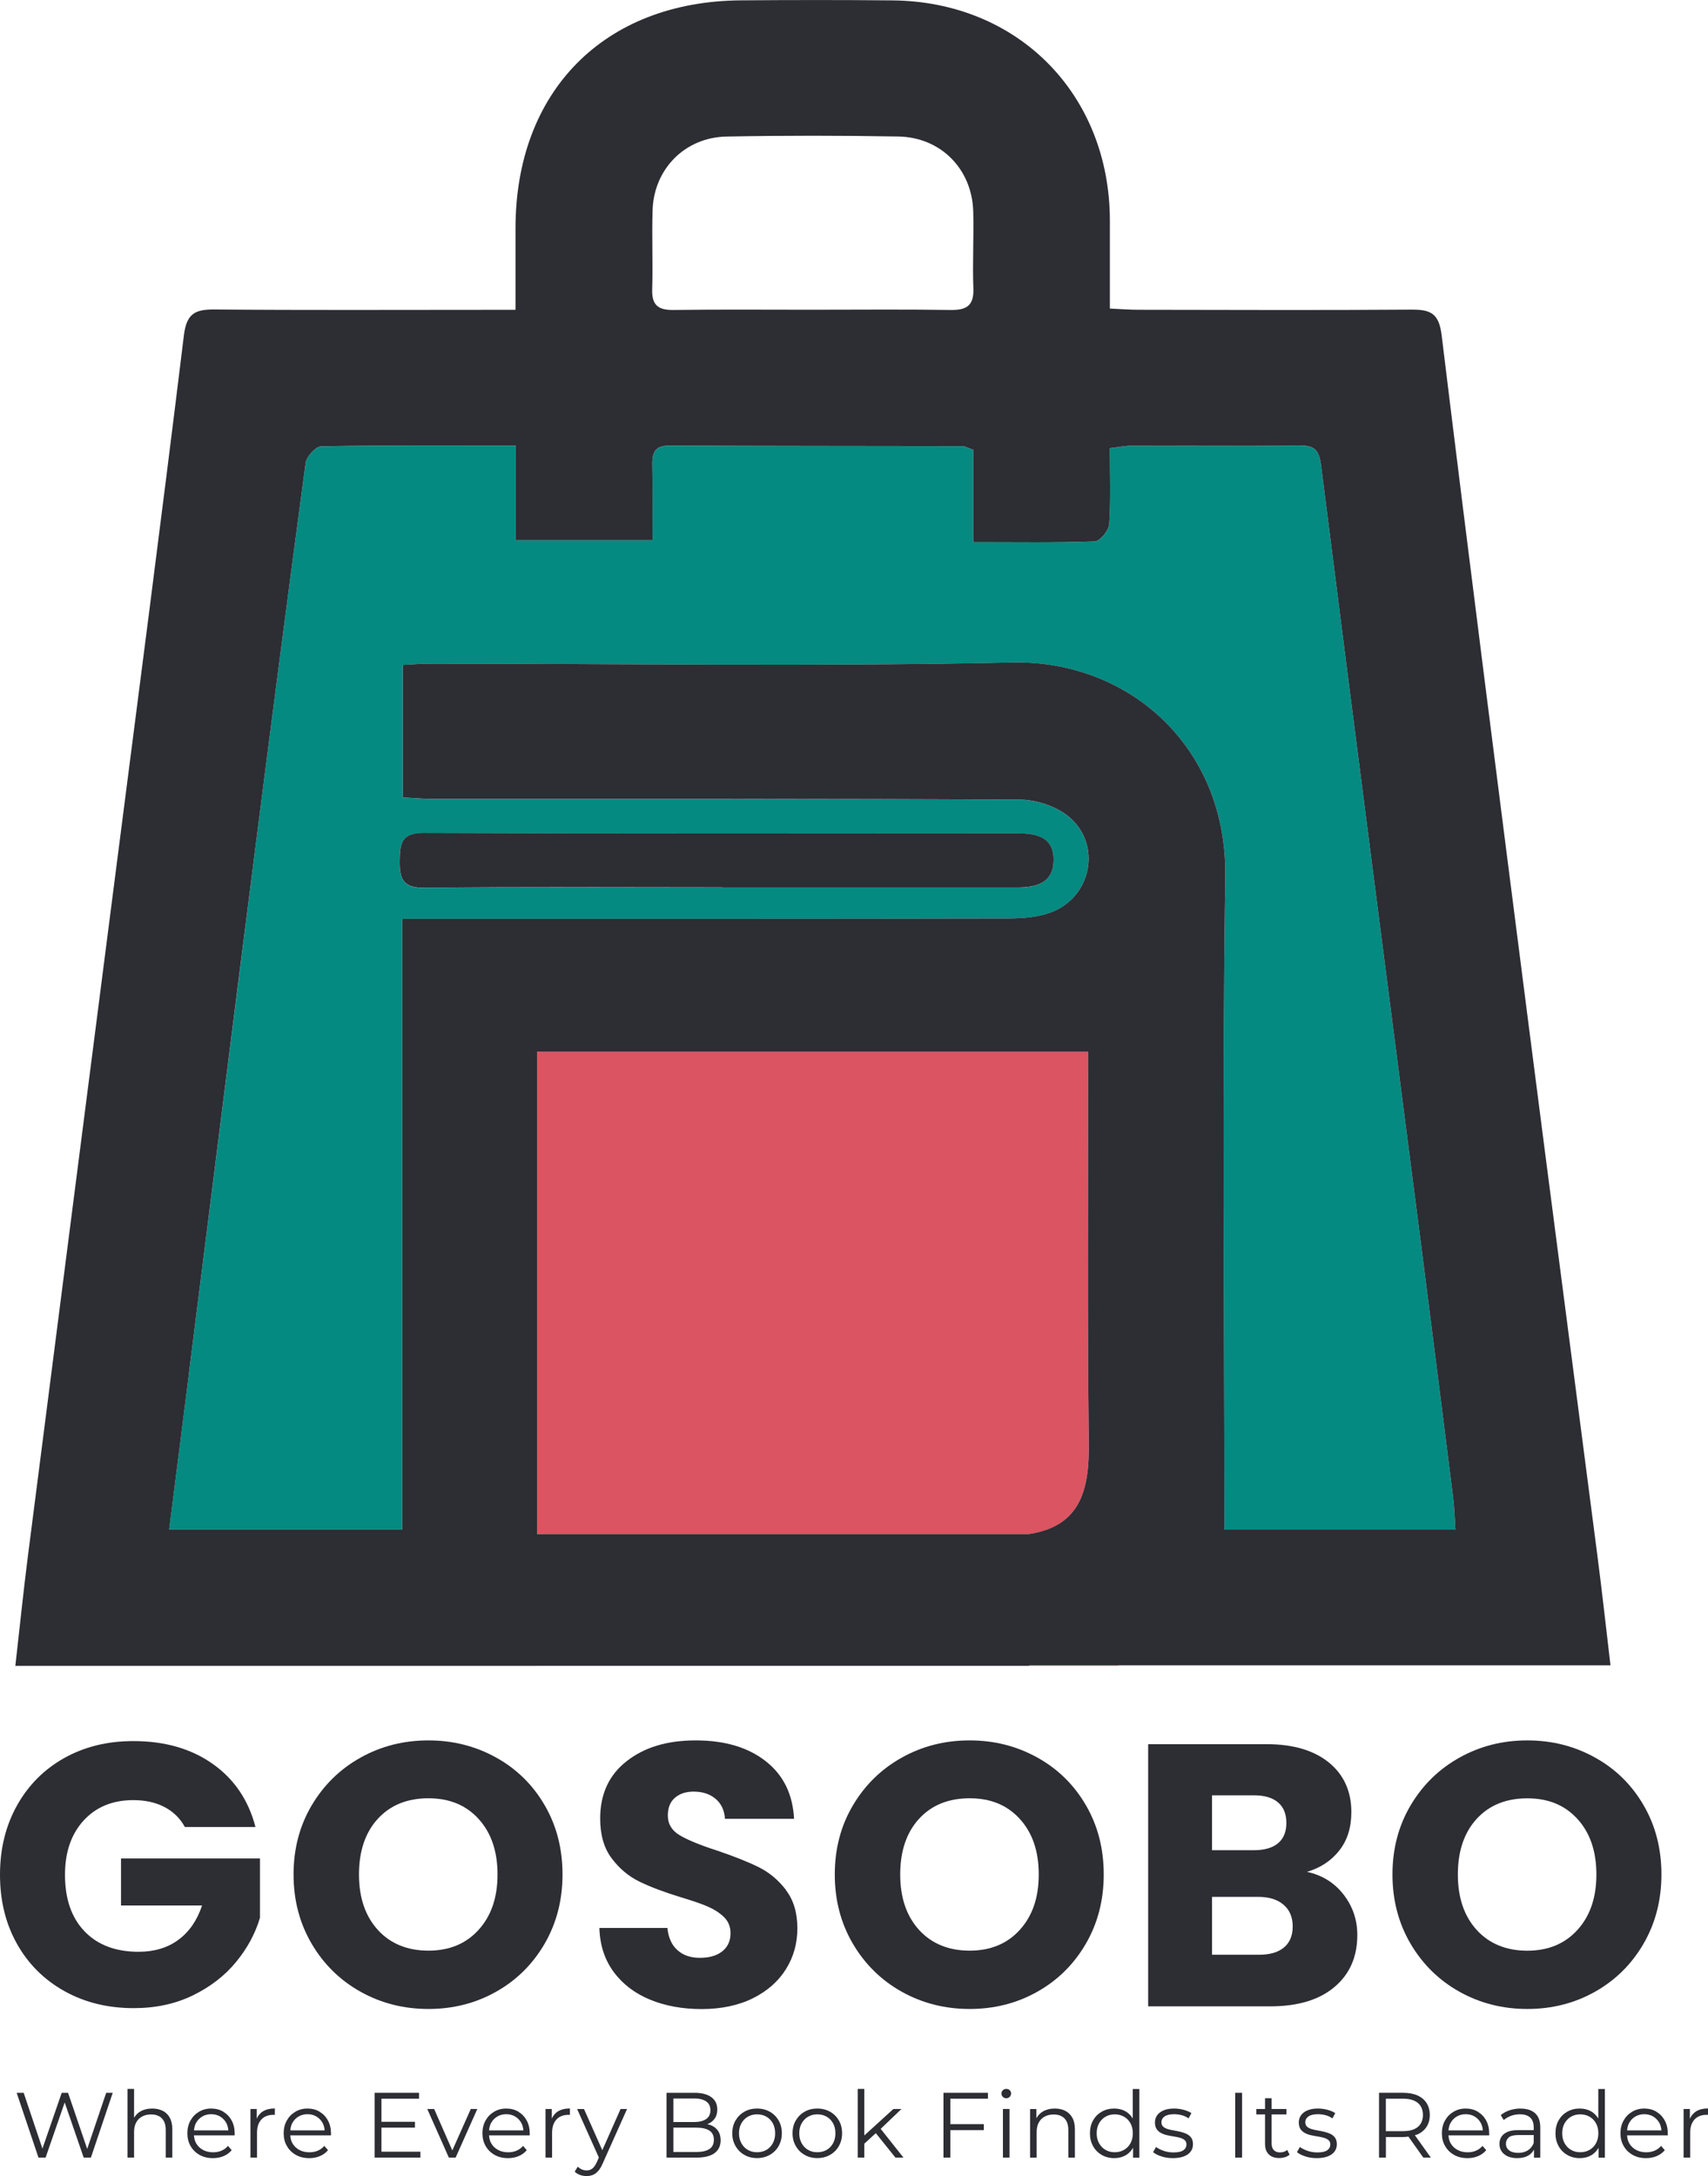 <?xml version="1.0" encoding="UTF-8"?>
<svg id="Layer_2" data-name="Layer 2" xmlns="http://www.w3.org/2000/svg" viewBox="0 0 350.61 446.69">
  <defs>
    <style>
      .cls-1 {
        fill: #048a81;
      }

      .cls-2 {
        fill: #db5461;
      }

      .cls-3 {
        fill: none;
      }

      .cls-4 {
        fill: #2d2d34;
      }
    </style>
  </defs>
  <g id="Layer_1-2" data-name="Layer 1">
    <g>
      <path class="cls-3" d="M157.31,434.49c-.56-.32-1.19-.48-1.9-.48s-1.34,.16-1.9,.48-1,.78-1.33,1.36-.49,1.27-.49,2.05,.16,1.45,.49,2.04,.77,1.05,1.32,1.37,1.18,.48,1.89,.48,1.36-.16,1.92-.48c.56-.32,1-.78,1.32-1.37s.48-1.27,.48-2.04-.16-1.47-.48-2.05-.76-1.04-1.32-1.36Z"/>
      <path class="cls-3" d="M142.93,436.75h-4.7v5h4.7c1.16,0,2.06-.2,2.68-.6,.62-.4,.93-1.03,.93-1.91s-.31-1.49-.93-1.89c-.62-.4-1.52-.6-2.68-.6Z"/>
      <path class="cls-3" d="M169.69,434.49c-.56-.32-1.19-.48-1.9-.48s-1.34,.16-1.9,.48-1,.78-1.33,1.36-.49,1.27-.49,2.05,.16,1.45,.49,2.04,.77,1.05,1.32,1.37,1.18,.48,1.89,.48,1.36-.16,1.92-.48c.56-.32,1-.78,1.32-1.37s.48-1.27,.48-2.04-.16-1.47-.48-2.05-.76-1.04-1.32-1.36Z"/>
      <path class="cls-3" d="M262.34,378.39c1.15-.95,1.72-2.34,1.72-4.18s-.58-3.24-1.72-4.22c-1.15-.97-2.8-1.45-4.95-1.45h-8.59v11.27h8.59c2.15,0,3.8-.47,4.95-1.42Z"/>
      <path class="cls-3" d="M199.05,369.15c-4.34,0-7.81,1.41-10.39,4.21-2.58,2.81-3.87,6.62-3.87,11.42s1.29,8.55,3.87,11.39c2.58,2.84,6.04,4.26,10.39,4.26s7.73-1.43,10.31-4.29c2.58-2.86,3.87-6.65,3.87-11.35s-1.29-8.55-3.87-11.38c-2.58-2.84-6.02-4.26-10.31-4.26Z"/>
      <path class="cls-3" d="M230.73,434.49c-.56-.32-1.2-.48-1.91-.48s-1.32,.16-1.88,.48-1,.78-1.33,1.36-.49,1.27-.49,2.05,.16,1.45,.49,2.04,.77,1.05,1.33,1.37,1.19,.48,1.88,.48,1.35-.16,1.91-.48,1.01-.78,1.33-1.37,.48-1.27,.48-2.04-.16-1.47-.48-2.05-.77-1.04-1.33-1.36Z"/>
      <path class="cls-3" d="M258.32,389.39h-9.51v11.88h9.66c2.2,0,3.9-.5,5.1-1.49,1.2-1,1.8-2.44,1.8-4.33s-.63-3.37-1.88-4.45-2.98-1.61-5.17-1.61Z"/>
      <path class="cls-3" d="M46.88,437.32c-.05-.56-.17-1.08-.42-1.53-.31-.56-.73-1-1.26-1.32-.53-.32-1.15-.48-1.84-.48s-1.3,.16-1.84,.48c-.55,.32-.97,.76-1.27,1.33-.24,.45-.36,.97-.41,1.52h7.05Z"/>
      <path class="cls-3" d="M138.26,63.64c9.47-.13,18.94-.05,28.42-.05,9.47,0,18.95-.1,28.42,.05,3.27,.05,4.84-.85,4.71-4.41-.19-5.25,.11-10.53-.03-15.78-.23-8.71-6.64-15.27-15.39-15.42-11.75-.2-23.51-.21-35.26,.01-8.51,.16-14.9,6.66-15.17,15.09-.17,5.43,.07,10.88-.08,16.31-.09,3.24,1.28,4.24,4.38,4.2Z"/>
      <path class="cls-3" d="M66.64,437.32c-.05-.56-.17-1.08-.42-1.53-.31-.56-.73-1-1.26-1.32-.53-.32-1.15-.48-1.84-.48s-1.3,.16-1.84,.48c-.55,.32-.97,.76-1.27,1.33-.24,.45-.36,.97-.41,1.52h7.05Z"/>
      <path class="cls-3" d="M107.45,437.32c-.05-.56-.17-1.08-.42-1.53-.31-.56-.73-1-1.26-1.32-.53-.32-1.15-.48-1.84-.48s-1.3,.16-1.84,.48c-.55,.32-.97,.76-1.27,1.33-.24,.45-.36,.97-.41,1.52h7.05Z"/>
      <path class="cls-3" d="M142.47,435.59c1.06,0,1.89-.2,2.48-.61s.88-1.01,.88-1.81-.29-1.42-.88-1.82-1.42-.6-2.48-.6h-4.24v4.83h4.24Z"/>
      <path class="cls-3" d="M87.94,369.15c-4.34,0-7.81,1.41-10.39,4.21-2.58,2.81-3.87,6.62-3.87,11.42s1.29,8.55,3.87,11.39c2.58,2.84,6.04,4.26,10.39,4.26s7.73-1.43,10.31-4.29c2.58-2.86,3.87-6.65,3.87-11.35s-1.29-8.55-3.87-11.38c-2.58-2.84-6.02-4.26-10.31-4.26Z"/>
      <path class="cls-3" d="M314.84,438.27h-3.14c-.96,0-1.63,.17-2,.51-.37,.34-.56,.77-.56,1.27,0,.57,.22,1.03,.67,1.37,.44,.34,1.06,.51,1.86,.51,.76,0,1.42-.17,1.97-.52,.55-.35,.95-.85,1.21-1.51v-1.64Z"/>
      <path class="cls-3" d="M326.29,434.49c-.56-.32-1.2-.48-1.91-.48s-1.32,.16-1.88,.48-1,.78-1.33,1.36-.49,1.27-.49,2.05,.16,1.45,.49,2.04,.77,1.05,1.33,1.37,1.19,.48,1.88,.48,1.35-.16,1.91-.48,1.01-.78,1.33-1.37,.48-1.27,.48-2.04-.16-1.47-.48-2.05-.77-1.04-1.33-1.36Z"/>
      <path class="cls-3" d="M304.4,437.32c-.05-.56-.17-1.08-.42-1.53-.31-.56-.73-1-1.26-1.32-.53-.32-1.15-.48-1.84-.48s-1.3,.16-1.84,.48c-.55,.32-.97,.76-1.27,1.33-.24,.45-.36,.97-.41,1.52h7.05Z"/>
      <path class="cls-3" d="M341.06,437.32c-.05-.56-.17-1.08-.42-1.53-.31-.56-.73-1-1.26-1.32-.53-.32-1.15-.48-1.84-.48s-1.3,.16-1.84,.48c-.55,.32-.97,.76-1.27,1.33-.24,.45-.36,.97-.41,1.52h7.05Z"/>
      <path class="cls-3" d="M313.52,400.43c4.29,0,7.73-1.43,10.31-4.29,2.58-2.86,3.87-6.65,3.87-11.35s-1.29-8.55-3.87-11.38c-2.58-2.84-6.02-4.26-10.31-4.26s-7.81,1.41-10.39,4.21c-2.58,2.81-3.87,6.62-3.87,11.42s1.29,8.55,3.87,11.39c2.58,2.84,6.04,4.26,10.39,4.26Z"/>
      <path class="cls-3" d="M292.09,434.16c0-1.06-.35-1.89-1.04-2.47-.69-.58-1.7-.87-3.03-.87h-3.54v6.67h3.54c1.33,0,2.34-.29,3.03-.87,.69-.58,1.04-1.4,1.04-2.45Z"/>
      <path class="cls-1" d="M82.58,188.61c2.01,0,3.39,0,4.77,0,39.88,0,79.76,.02,119.64-.06,2.93,0,6.06-.23,8.76-1.25,8.36-3.15,10.48-13.99,3.61-19.68-2.57-2.13-6.61-3.44-9.99-3.46-40.23-.24-80.46-.15-120.69-.17-2.02,0-4.04-.19-5.98-.29v-27.2c2.04-.1,3.76-.25,5.47-.25,39.88-.01,79.77,.62,119.64-.25,23.8-.52,44.1,17.22,43.71,43.97-.65,44.7-.18,89.41-.18,134.05h47.42c-.18-2.52-.22-4.62-.48-6.69-2.12-16.89-4.24-33.79-6.42-50.67-6.92-53.78-13.9-107.55-20.71-161.34-.42-3.34-1.75-3.89-4.71-3.86-11.42,.14-22.84,.03-34.26,.06-1.32,0-2.64,.29-4.35,.49,0,5.47,.21,10.56-.14,15.61-.09,1.3-1.91,3.5-3,3.54-8.03,.3-16.08,.16-24.91,.16v-18.99c-1.25-.42-1.73-.73-2.22-.73-20.03-.04-40.05-.02-60.08-.12-2.88-.01-3.62,1.26-3.58,3.82,.09,5.2,.03,10.41,.03,15.61h-28.07v-19.43c-13.97,0-26.94-.09-39.91,.15-1.13,.02-3.03,2.09-3.21,3.39-3.67,27.12-7.17,54.27-10.63,81.42-4.48,35.17-8.89,70.36-13.34,105.53-1.33,10.57-2.68,21.13-4.06,32h47.86v-125.36Zm4.52-17.63c40.52,.17,81.03,.1,121.55,.08,4.03,0,7.77,.68,7.6,5.73-.16,4.58-3.68,5.4-7.52,5.39-20.17-.01-40.34,0-60.51,0v-.03c-20.35,0-40.69-.13-61.04,.1-4.51,.05-5.18-1.79-5.14-5.59,.04-3.68,.45-5.69,5.06-5.67Z"/>
      <path class="cls-2" d="M223.39,220.14c0-1.7,0-3.4,0-4.22H110.23v99h101.06c10.71-1.66,12.33-9.35,12.22-18.88-.31-25.29-.12-50.59-.13-75.89Z"/>
      <path class="cls-2" d="M211.3,341.95h18.28v-.1h-18.28v.1Z"/>
      <path class="cls-4" d="M110.23,341.95h101.06v-.1h119.3c-.93-7.83-1.72-15.13-2.67-22.41-4.74-36.71-9.57-73.41-14.27-110.13-6-46.83-12-93.66-17.72-140.52-.56-4.62-2.42-5.26-6.33-5.23-18.62,.14-37.24,.05-55.86,.03-1.85,0-3.69-.15-5.91-.25,0-6.43,0-12.22,0-18,0-25.92-18.79-45.02-44.63-45.26-10.36-.1-20.73-.09-31.09-.01-28.09,.21-46.29,18.64-46.29,46.8,0,5.39,0,10.77,0,16.73-2.63,0-4.51,0-6.4,0-18.45,0-36.89,.09-55.34-.07-3.98-.03-5.77,.77-6.33,5.29-4.62,37.8-9.56,75.57-14.41,113.35-5.87,45.77-11.77,91.53-17.62,137.3-.94,7.39-1.7,14.81-2.57,22.49H110.23Zm-71.46-59.99c4.44-35.18,8.85-70.36,13.34-105.53,3.46-27.15,6.97-54.3,10.63-81.42,.18-1.3,2.08-3.37,3.21-3.39,12.97-.24,25.94-.15,39.91-.15v19.43h28.07c0-5.2,.06-10.41-.03-15.61-.04-2.56,.7-3.84,3.58-3.82,20.03,.1,40.05,.08,60.08,.12,.48,0,.97,.31,2.22,.73v18.99c8.82,0,16.87,.14,24.91-.16,1.09-.04,2.91-2.24,3-3.54,.35-5.05,.14-10.14,.14-15.61,1.71-.2,3.03-.49,4.35-.49,11.42-.03,22.84,.09,34.26-.06,2.96-.04,4.28,.51,4.71,3.86,6.81,53.79,13.79,107.56,20.71,161.34,2.17,16.89,4.3,33.78,6.42,50.67,.26,2.07,.31,4.17,.48,6.69h-47.42c0-44.64-.47-89.35,.18-134.05,.39-26.75-19.91-44.48-43.71-43.97-39.86,.87-79.76,.24-119.64,.25-1.71,0-3.43,.15-5.47,.25v27.2c1.95,.1,3.96,.29,5.98,.29,40.23,.02,80.46-.06,120.69,.17,3.38,.02,7.42,1.34,9.99,3.46,6.87,5.69,4.76,16.53-3.61,19.68-2.7,1.02-5.83,1.24-8.76,1.25-39.88,.08-79.76,.06-119.64,.06-1.38,0-2.76,0-4.77,0v125.36H34.72c1.38-10.87,2.72-21.44,4.06-32Zm172.52,32.95H110.23v-99h113.15c0,.82,0,2.52,0,4.22,0,25.3-.18,50.6,.13,75.89,.12,9.54-1.51,17.22-12.22,18.88ZM133.96,43.12c.27-8.43,6.65-14.93,15.17-15.09,11.75-.22,23.51-.21,35.26-.01,8.76,.15,15.17,6.71,15.39,15.42,.14,5.26-.17,10.53,.03,15.78,.13,3.56-1.44,4.46-4.71,4.41-9.47-.15-18.94-.05-28.42-.05-9.47,0-18.95-.08-28.42,.05-3.11,.04-4.48-.96-4.38-4.2,.16-5.43-.09-10.88,.08-16.31Z"/>
      <path class="cls-4" d="M87.19,182.24c20.34-.24,40.69-.1,61.04-.1v.03c20.17,0,40.34,0,60.51,0,3.84,0,7.37-.81,7.52-5.39,.17-5.05-3.57-5.73-7.6-5.73-40.52,.02-81.04,.09-121.55-.08-4.61-.02-5.02,1.99-5.06,5.67-.04,3.8,.63,5.65,5.14,5.59Z"/>
      <path class="cls-4" d="M53.36,381.49H24.84v9.66h16.64c-1.02,3.07-2.65,5.42-4.87,7.05-2.22,1.64-4.94,2.45-8.16,2.45-4.7,0-8.4-1.39-11.08-4.18-2.68-2.78-4.03-6.65-4.03-11.61,0-4.65,1.28-8.37,3.83-11.16,2.55-2.78,5.95-4.18,10.2-4.18,2.45,0,4.59,.47,6.4,1.42,1.81,.95,3.21,2.32,4.18,4.1h14.49c-1.43-5.52-4.36-9.84-8.78-12.96-4.42-3.12-9.85-4.68-16.29-4.68-5.32,0-10.04,1.16-14.18,3.48-4.14,2.33-7.38,5.57-9.7,9.74-2.33,4.17-3.49,8.9-3.49,14.22s1.16,10.05,3.49,14.19c2.32,4.14,5.57,7.37,9.74,9.7s8.91,3.49,14.22,3.49c4.5,0,8.54-.87,12.12-2.61,3.58-1.74,6.53-4.01,8.86-6.83,2.32-2.81,3.97-5.85,4.94-9.12v-12.19Z"/>
      <path class="cls-4" d="M111.83,370.6c-2.43-4.19-5.75-7.47-9.97-9.81-4.22-2.35-8.85-3.53-13.92-3.53s-9.7,1.17-13.92,3.53c-4.22,2.35-7.56,5.62-10.04,9.81s-3.72,8.92-3.72,14.18,1.24,10.01,3.72,14.23c2.48,4.21,5.83,7.5,10.04,9.85,4.22,2.35,8.86,3.53,13.92,3.53s9.69-1.17,13.88-3.53c4.19-2.35,7.52-5.64,9.97-9.85,2.45-4.22,3.68-8.96,3.68-14.23s-1.21-9.99-3.64-14.18Zm-13.57,25.53c-2.58,2.86-6.02,4.29-10.31,4.29s-7.81-1.42-10.39-4.26c-2.58-2.84-3.87-6.63-3.87-11.39s1.29-8.61,3.87-11.42c2.58-2.81,6.04-4.21,10.39-4.21s7.73,1.42,10.31,4.26c2.58,2.84,3.87,6.63,3.87,11.38s-1.29,8.49-3.87,11.35Z"/>
      <path class="cls-4" d="M161.32,387.93c-1.58-2.05-3.46-3.61-5.64-4.68-2.17-1.07-5-2.19-8.47-3.37-3.48-1.12-6.03-2.17-7.67-3.14-1.64-.97-2.45-2.33-2.45-4.06,0-1.59,.48-2.8,1.45-3.64,.97-.84,2.25-1.27,3.84-1.27,1.84,0,3.35,.5,4.52,1.49,1.17,1,1.81,2.37,1.92,4.1h14.18c-.26-5.06-2.2-9.01-5.83-11.84-3.63-2.84-8.41-4.26-14.34-4.26s-10.56,1.42-14.19,4.26c-3.63,2.84-5.44,6.76-5.44,11.77,0,3.37,.79,6.11,2.38,8.2,1.58,2.1,3.47,3.68,5.67,4.75,2.2,1.08,5.03,2.15,8.51,3.22,2.4,.72,4.26,1.35,5.56,1.92,1.3,.57,2.4,1.28,3.3,2.15,.89,.87,1.34,1.97,1.34,3.3,0,1.58-.56,2.82-1.69,3.72-1.12,.9-2.66,1.34-4.6,1.34s-3.43-.52-4.6-1.57c-1.18-1.04-1.87-2.57-2.07-4.56h-13.96c.1,3.53,1.09,6.54,2.95,9.05s4.36,4.4,7.48,5.68,6.65,1.92,10.58,1.92,7.54-.74,10.5-2.22c2.97-1.48,5.23-3.48,6.79-5.98s2.34-5.29,2.34-8.36c0-3.22-.79-5.85-2.38-7.9Z"/>
      <path class="cls-4" d="M222.93,370.6c-2.43-4.19-5.75-7.47-9.97-9.81-4.22-2.35-8.85-3.53-13.92-3.53s-9.7,1.17-13.92,3.53c-4.22,2.35-7.56,5.62-10.04,9.81s-3.72,8.92-3.72,14.18,1.24,10.01,3.72,14.23c2.48,4.21,5.83,7.5,10.04,9.85,4.22,2.35,8.86,3.53,13.92,3.53s9.69-1.17,13.88-3.53c4.19-2.35,7.52-5.64,9.97-9.85,2.45-4.22,3.68-8.96,3.68-14.23s-1.21-9.99-3.64-14.18Zm-13.57,25.53c-2.58,2.86-6.02,4.29-10.31,4.29s-7.81-1.42-10.39-4.26c-2.58-2.84-3.87-6.63-3.87-11.39s1.29-8.61,3.87-11.42c2.58-2.81,6.04-4.21,10.39-4.21s7.73,1.42,10.31,4.26c2.58,2.84,3.87,6.63,3.87,11.38s-1.29,8.49-3.87,11.35Z"/>
      <path class="cls-4" d="M268.28,384.25c2.76-.82,4.97-2.27,6.63-4.37s2.49-4.73,2.49-7.9c0-4.29-1.55-7.69-4.64-10.2-3.09-2.5-7.37-3.75-12.84-3.75h-24.23v53.82h25.07c5.62,0,10.01-1.31,13.15-3.95,3.14-2.63,4.71-6.19,4.71-10.7,0-3.12-.95-5.89-2.84-8.32-1.89-2.43-4.4-3.97-7.51-4.64Zm-19.48-15.72h8.59c2.15,0,3.8,.48,4.95,1.45,1.15,.97,1.72,2.38,1.72,4.22s-.58,3.23-1.72,4.18c-1.15,.95-2.8,1.42-4.95,1.42h-8.59v-11.27Zm14.76,31.24c-1.2,1-2.9,1.49-5.1,1.49h-9.66v-11.88h9.51c2.2,0,3.92,.54,5.17,1.61s1.88,2.56,1.88,4.45-.6,3.34-1.8,4.33Z"/>
      <path class="cls-4" d="M313.52,412.39c5.06,0,9.69-1.17,13.88-3.53,4.19-2.35,7.52-5.64,9.97-9.85,2.45-4.22,3.68-8.96,3.68-14.23s-1.21-9.99-3.64-14.18c-2.43-4.19-5.75-7.47-9.97-9.81-4.22-2.35-8.85-3.53-13.92-3.53s-9.7,1.17-13.92,3.53c-4.22,2.35-7.56,5.62-10.04,9.81s-3.72,8.92-3.72,14.18,1.24,10.01,3.72,14.23c2.48,4.21,5.83,7.5,10.04,9.85,4.22,2.35,8.86,3.53,13.92,3.53Zm-10.39-39.03c2.58-2.81,6.04-4.21,10.39-4.21s7.73,1.42,10.31,4.26c2.58,2.84,3.87,6.63,3.87,11.38s-1.29,8.49-3.87,11.35c-2.58,2.86-6.02,4.29-10.31,4.29s-7.81-1.42-10.39-4.26c-2.58-2.84-3.87-6.63-3.87-11.39s1.29-8.61,3.87-11.42Z"/>
      <polygon class="cls-4" points="17.9 441.12 13.97 429.6 12.67 429.6 8.71 441.06 4.86 429.6 3.42 429.6 7.9 442.9 9.36 442.9 13.28 431.58 17.18 442.9 18.66 442.9 23.14 429.6 21.8 429.6 17.9 441.12"/>
      <path class="cls-4" d="M33.4,433.3c-.61-.31-1.33-.47-2.14-.47-.96,0-1.79,.21-2.49,.62-.55,.32-.94,.77-1.25,1.28v-5.93h-1.35v14.1h1.35v-5.25c0-.76,.14-1.41,.43-1.95,.29-.54,.69-.95,1.22-1.23,.53-.29,1.14-.43,1.85-.43,.95,0,1.69,.27,2.21,.81,.53,.54,.79,1.33,.79,2.39v5.66h1.35v-5.8c0-.96-.17-1.76-.52-2.39-.35-.63-.83-1.1-1.45-1.42Z"/>
      <path class="cls-4" d="M45.85,433.47c-.73-.42-1.56-.64-2.5-.64s-1.76,.22-2.5,.66c-.74,.44-1.32,1.03-1.75,1.8s-.64,1.64-.64,2.62,.22,1.87,.67,2.63c.44,.77,1.06,1.37,1.84,1.81,.79,.44,1.7,.66,2.74,.66,.8,0,1.53-.14,2.19-.42s1.22-.68,1.66-1.22l-.76-.87c-.38,.44-.83,.77-1.36,.99-.52,.22-1.09,.32-1.7,.32-.77,0-1.46-.16-2.06-.48-.6-.32-1.07-.77-1.41-1.35-.28-.48-.41-1.04-.46-1.64h8.36c0-.08,0-.15,0-.22s0-.14,0-.2c0-1-.21-1.89-.63-2.65-.42-.77-.99-1.36-1.72-1.79Zm-5.61,2.33c.3-.57,.73-1.01,1.27-1.33,.54-.32,1.16-.48,1.84-.48s1.31,.16,1.84,.48c.53,.32,.95,.76,1.26,1.32,.25,.45,.37,.97,.42,1.53h-7.05c.05-.55,.17-1.07,.41-1.52Z"/>
      <path class="cls-4" d="M52.7,434.93v-2.01h-1.29v9.98h1.35v-5.09c0-1.18,.3-2.09,.89-2.73,.59-.64,1.42-.96,2.47-.96,.05,0,.1,0,.15,0,.05,0,.1,0,.15,0v-1.31c-.98,0-1.79,.2-2.45,.6-.58,.35-.99,.87-1.27,1.5Z"/>
      <path class="cls-4" d="M65.62,433.47c-.73-.42-1.56-.64-2.5-.64s-1.76,.22-2.5,.66c-.74,.44-1.32,1.03-1.75,1.8s-.64,1.64-.64,2.62,.22,1.87,.67,2.63c.44,.77,1.06,1.37,1.84,1.81,.79,.44,1.7,.66,2.74,.66,.8,0,1.53-.14,2.19-.42s1.22-.68,1.66-1.22l-.76-.87c-.38,.44-.83,.77-1.36,.99-.52,.22-1.09,.32-1.7,.32-.77,0-1.46-.16-2.06-.48-.6-.32-1.07-.77-1.41-1.35-.28-.48-.41-1.04-.46-1.64h8.36c0-.08,0-.15,0-.22s0-.14,0-.2c0-1-.21-1.89-.63-2.65-.42-.77-.99-1.36-1.72-1.79Zm-5.61,2.33c.3-.57,.73-1.01,1.27-1.33,.54-.32,1.16-.48,1.84-.48s1.31,.16,1.84,.48c.53,.32,.95,.76,1.26,1.32,.25,.45,.37,.97,.42,1.53h-7.05c.05-.55,.17-1.07,.41-1.52Z"/>
      <polygon class="cls-4" points="78.3 436.75 85.18 436.75 85.18 435.55 78.3 435.55 78.3 430.81 86.02 430.81 86.02 429.6 76.9 429.6 76.9 442.9 86.3 442.9 86.3 441.69 78.3 441.69 78.3 436.75"/>
      <polygon class="cls-4" points="92.85 441.43 89.12 432.92 87.71 432.92 92.14 442.9 93.53 442.9 97.98 432.92 96.64 432.92 92.85 441.43"/>
      <path class="cls-4" d="M106.42,433.47c-.73-.42-1.56-.64-2.5-.64s-1.76,.22-2.5,.66c-.74,.44-1.32,1.03-1.75,1.8s-.64,1.64-.64,2.62,.22,1.87,.67,2.63c.44,.77,1.06,1.37,1.84,1.81,.79,.44,1.7,.66,2.74,.66,.8,0,1.53-.14,2.19-.42s1.22-.68,1.66-1.22l-.76-.87c-.38,.44-.83,.77-1.36,.99-.52,.22-1.09,.32-1.7,.32-.77,0-1.46-.16-2.06-.48-.6-.32-1.07-.77-1.41-1.35-.28-.48-.41-1.04-.46-1.64h8.36c0-.08,0-.15,0-.22s0-.14,0-.2c0-1-.21-1.89-.63-2.65-.42-.77-.99-1.36-1.72-1.79Zm-5.61,2.33c.3-.57,.73-1.01,1.27-1.33,.54-.32,1.16-.48,1.84-.48s1.31,.16,1.84,.48c.53,.32,.95,.76,1.26,1.32,.25,.45,.37,.97,.42,1.53h-7.05c.05-.55,.17-1.07,.41-1.52Z"/>
      <path class="cls-4" d="M113.27,434.93v-2.01h-1.29v9.98h1.35v-5.09c0-1.18,.3-2.09,.89-2.73,.59-.64,1.42-.96,2.47-.96,.05,0,.1,0,.15,0,.05,0,.1,0,.15,0v-1.31c-.98,0-1.79,.2-2.45,.6-.58,.35-.99,.87-1.27,1.5Z"/>
      <path class="cls-4" d="M123.65,441.41l-3.77-8.48h-1.41l4.46,9.95-.43,.98c-.29,.62-.6,1.05-.92,1.3-.32,.25-.71,.37-1.15,.37-.37,0-.7-.06-1-.2-.3-.13-.57-.32-.83-.56l-.63,1.01c.3,.3,.67,.53,1.09,.68,.42,.15,.87,.23,1.34,.23s.92-.08,1.31-.24c.39-.16,.76-.43,1.09-.81,.34-.38,.64-.89,.92-1.54l5-11.18h-1.33l-3.76,8.48Z"/>
      <path class="cls-4" d="M146,436.28c-.26-.11-.55-.18-.85-.24,.07-.03,.15-.04,.22-.07,.58-.25,1.03-.63,1.37-1.12s.5-1.1,.5-1.83c0-1.09-.41-1.93-1.23-2.53-.82-.6-1.97-.89-3.45-.89h-5.74v13.3h6.12c1.67,0,2.92-.31,3.75-.93,.83-.62,1.24-1.5,1.24-2.62,0-.76-.17-1.4-.51-1.91s-.82-.9-1.43-1.16Zm-3.53-5.52c1.06,0,1.89,.2,2.48,.6s.88,1,.88,1.82-.29,1.4-.88,1.81-1.42,.61-2.48,.61h-4.24v-4.83h4.24Zm3.14,10.39c-.62,.4-1.52,.6-2.68,.6h-4.7v-5h4.7c1.16,0,2.06,.2,2.68,.6,.62,.4,.93,1.03,.93,1.89s-.31,1.51-.93,1.91Z"/>
      <path class="cls-4" d="M158.03,433.49c-.77-.44-1.65-.66-2.63-.66s-1.84,.22-2.6,.65c-.76,.43-1.36,1.03-1.81,1.79-.45,.76-.67,1.64-.67,2.64s.22,1.85,.67,2.62c.44,.77,1.04,1.38,1.81,1.81,.76,.44,1.63,.66,2.6,.66s1.85-.22,2.62-.66c.77-.44,1.38-1.04,1.81-1.81,.44-.77,.66-1.65,.66-2.63s-.22-1.88-.66-2.63-1.04-1.35-1.81-1.79Zm.61,6.46c-.32,.59-.76,1.05-1.32,1.37-.56,.32-1.2,.48-1.92,.48s-1.34-.16-1.89-.48-.99-.78-1.32-1.37-.49-1.27-.49-2.04,.16-1.47,.49-2.05,.77-1.04,1.33-1.36,1.19-.48,1.9-.48,1.34,.16,1.9,.48c.56,.32,1,.78,1.32,1.36s.48,1.27,.48,2.05-.16,1.45-.48,2.04Z"/>
      <path class="cls-4" d="M170.4,433.49c-.77-.44-1.65-.66-2.63-.66s-1.84,.22-2.6,.65c-.76,.43-1.36,1.03-1.81,1.79-.45,.76-.67,1.64-.67,2.64s.22,1.85,.67,2.62c.44,.77,1.04,1.38,1.81,1.81,.76,.44,1.63,.66,2.6,.66s1.85-.22,2.62-.66c.77-.44,1.38-1.04,1.81-1.81,.44-.77,.66-1.65,.66-2.63s-.22-1.88-.66-2.63-1.04-1.35-1.81-1.79Zm.61,6.46c-.32,.59-.76,1.05-1.32,1.37-.56,.32-1.2,.48-1.92,.48s-1.34-.16-1.89-.48-.99-.78-1.32-1.37-.49-1.27-.49-2.04,.16-1.47,.49-2.05,.77-1.04,1.33-1.36,1.19-.48,1.9-.48,1.34,.16,1.9,.48c.56,.32,1,.78,1.32,1.36s.48,1.27,.48,2.05-.16,1.45-.48,2.04Z"/>
      <polygon class="cls-4" points="185.05 432.92 183.39 432.92 177.42 438.36 177.42 428.8 176.07 428.8 176.07 442.9 177.42 442.9 177.42 440.05 179.78 437.88 183.81 442.9 185.46 442.9 180.78 437 185.05 432.92"/>
      <polygon class="cls-4" points="193.67 442.9 195.08 442.9 195.08 437.26 201.96 437.26 201.96 436.04 195.08 436.04 195.08 430.81 202.8 430.81 202.8 429.6 193.67 429.6 193.67 442.9"/>
      <path class="cls-4" d="M206.56,428.8c-.28,0-.51,.09-.7,.27-.19,.19-.29,.41-.29,.68s.1,.49,.29,.68,.42,.29,.7,.29,.53-.1,.71-.29,.28-.42,.28-.7-.1-.49-.29-.67c-.19-.18-.42-.26-.7-.26Z"/>
      <rect class="cls-4" x="205.88" y="432.92" width="1.35" height="9.98"/>
      <path class="cls-4" d="M218.68,433.3c-.61-.31-1.33-.47-2.14-.47-.96,0-1.79,.21-2.49,.62-.58,.34-.99,.82-1.31,1.38v-1.9h-1.29v9.98h1.35v-5.25c0-.76,.14-1.41,.43-1.95,.29-.54,.69-.95,1.22-1.23,.53-.29,1.14-.43,1.85-.43,.95,0,1.69,.27,2.21,.81,.53,.54,.79,1.33,.79,2.39v5.66h1.35v-5.8c0-.96-.17-1.76-.52-2.39-.35-.63-.83-1.1-1.45-1.42Z"/>
      <path class="cls-4" d="M232.53,434.87c-.39-.61-.86-1.11-1.45-1.45-.69-.39-1.47-.59-2.35-.59-.95,0-1.8,.21-2.56,.64s-1.35,1.02-1.78,1.78c-.43,.76-.65,1.65-.65,2.66s.22,1.88,.65,2.65c.43,.77,1.02,1.37,1.78,1.8,.75,.43,1.61,.65,2.56,.65,.89,0,1.68-.2,2.37-.6,.62-.36,1.1-.88,1.49-1.52v2.03h1.29v-14.1h-1.35v6.06Zm-.47,5.08c-.32,.59-.77,1.05-1.33,1.37s-1.2,.48-1.91,.48-1.32-.16-1.88-.48-1-.78-1.33-1.37-.49-1.27-.49-2.04,.16-1.47,.49-2.05,.77-1.04,1.33-1.36,1.19-.48,1.88-.48,1.35,.16,1.91,.48,1.01,.78,1.33,1.36,.48,1.27,.48,2.05-.16,1.45-.48,2.04Z"/>
      <path class="cls-4" d="M243.62,438.05c-.39-.18-.81-.33-1.27-.44-.46-.11-.93-.2-1.39-.28-.46-.08-.89-.17-1.27-.29s-.7-.29-.93-.5-.35-.52-.35-.89c0-.48,.21-.88,.64-1.19,.42-.31,1.09-.47,1.99-.47,.51,0,1.01,.07,1.52,.2,.51,.13,.98,.35,1.42,.66l.59-1.08c-.42-.28-.95-.5-1.6-.68-.65-.17-1.29-.26-1.94-.26-.85,0-1.57,.12-2.16,.37-.59,.25-1.04,.59-1.34,1.02-.3,.43-.45,.92-.45,1.46s.12,1.03,.35,1.37c.23,.34,.54,.61,.92,.81,.38,.2,.8,.35,1.26,.45,.46,.1,.93,.19,1.4,.26s.89,.17,1.27,.28,.69,.27,.92,.48c.23,.21,.35,.5,.35,.87,0,.49-.21,.89-.63,1.19-.42,.3-1.1,.45-2.05,.45-.7,0-1.36-.11-2-.33-.63-.22-1.15-.48-1.56-.79l-.61,1.06c.42,.35,1,.65,1.73,.88,.74,.24,1.52,.35,2.34,.35,.87,0,1.62-.12,2.23-.35,.61-.23,1.08-.56,1.41-.99,.32-.42,.48-.93,.48-1.51,0-.55-.12-.98-.35-1.32s-.55-.6-.93-.78Z"/>
      <rect class="cls-4" x="253.55" y="429.6" width="1.41" height="13.3"/>
      <path class="cls-4" d="M262.76,441.84c-.56,0-.98-.16-1.28-.48-.3-.32-.45-.77-.45-1.35v-5.97h3.04v-1.12h-3.04v-2.2h-1.35v2.2h-1.79v1.12h1.79v6.04c0,.92,.25,1.64,.76,2.15,.51,.51,1.23,.76,2.17,.76,.39,0,.77-.06,1.15-.17,.38-.11,.7-.29,.96-.53l-.48-.97c-.39,.34-.89,.51-1.48,.51Z"/>
      <path class="cls-4" d="M273.15,438.05c-.39-.18-.81-.33-1.27-.44-.46-.11-.93-.2-1.39-.28-.46-.08-.89-.17-1.27-.29s-.7-.29-.93-.5-.35-.52-.35-.89c0-.48,.21-.88,.64-1.19,.42-.31,1.09-.47,1.99-.47,.51,0,1.01,.07,1.52,.2,.51,.13,.98,.35,1.42,.66l.59-1.08c-.42-.28-.95-.5-1.6-.68-.65-.17-1.29-.26-1.94-.26-.85,0-1.57,.12-2.16,.37-.59,.25-1.04,.59-1.34,1.02-.3,.43-.45,.92-.45,1.46s.12,1.03,.35,1.37c.23,.34,.54,.61,.92,.81,.38,.2,.8,.35,1.26,.45,.46,.1,.93,.19,1.4,.26s.89,.17,1.27,.28,.69,.27,.92,.48c.23,.21,.35,.5,.35,.87,0,.49-.21,.89-.63,1.19-.42,.3-1.1,.45-2.05,.45-.7,0-1.36-.11-2-.33-.63-.22-1.15-.48-1.56-.79l-.61,1.06c.42,.35,1,.65,1.73,.88,.74,.24,1.52,.35,2.34,.35,.87,0,1.62-.12,2.23-.35,.61-.23,1.08-.56,1.41-.99,.32-.42,.48-.93,.48-1.51,0-.55-.12-.98-.35-1.32s-.55-.6-.93-.78Z"/>
      <path class="cls-4" d="M290.97,438.14c.81-.36,1.43-.88,1.87-1.56,.44-.68,.66-1.48,.66-2.42s-.22-1.78-.66-2.46c-.44-.68-1.06-1.2-1.87-1.56-.81-.36-1.78-.54-2.91-.54h-4.98v13.3h1.41v-4.22h3.57c.38,0,.71-.05,1.05-.09l3.06,4.31h1.54l-3.28-4.6c.18-.06,.38-.09,.54-.16Zm-2.95-.66h-3.54v-6.67h3.54c1.33,0,2.34,.29,3.03,.87,.69,.58,1.04,1.41,1.04,2.47s-.35,1.87-1.04,2.45c-.69,.58-1.7,.87-3.03,.87Z"/>
      <path class="cls-4" d="M303.37,433.47c-.73-.42-1.56-.64-2.5-.64s-1.76,.22-2.5,.66c-.74,.44-1.32,1.03-1.75,1.8s-.64,1.64-.64,2.62,.22,1.87,.67,2.63c.44,.77,1.06,1.37,1.84,1.81,.79,.44,1.7,.66,2.74,.66,.8,0,1.53-.14,2.19-.42s1.22-.68,1.66-1.22l-.76-.87c-.38,.44-.83,.77-1.36,.99-.52,.22-1.09,.32-1.7,.32-.77,0-1.46-.16-2.06-.48-.6-.32-1.07-.77-1.41-1.35-.28-.48-.41-1.04-.46-1.64h8.36c0-.08,0-.15,0-.22s0-.14,0-.2c0-1-.21-1.89-.63-2.65-.42-.77-.99-1.36-1.72-1.79Zm-5.61,2.33c.3-.57,.73-1.01,1.27-1.33,.54-.32,1.16-.48,1.84-.48s1.31,.16,1.84,.48c.53,.32,.95,.76,1.26,1.32,.25,.45,.37,.97,.42,1.53h-7.05c.05-.55,.17-1.07,.41-1.52Z"/>
      <path class="cls-4" d="M312.14,432.83c-.78,0-1.53,.12-2.24,.35-.71,.23-1.32,.57-1.83,1l.61,1.01c.41-.35,.9-.64,1.48-.86,.58-.21,1.2-.32,1.84-.32,.94,0,1.65,.23,2.12,.68,.48,.46,.71,1.11,.71,1.96v.61h-3.17c-.95,0-1.71,.13-2.27,.39s-.97,.6-1.22,1.03c-.25,.42-.37,.9-.37,1.42,0,.57,.14,1.07,.44,1.51,.29,.44,.71,.78,1.26,1.03,.55,.25,1.2,.37,1.95,.37,.95,0,1.74-.2,2.37-.59,.48-.3,.81-.7,1.07-1.15v1.65h1.29v-6.2c0-1.3-.35-2.28-1.05-2.92-.71-.64-1.7-.96-3-.96Zm1.49,8.58c-.55,.35-1.21,.52-1.97,.52-.8,0-1.42-.17-1.86-.51-.45-.34-.67-.8-.67-1.37,0-.51,.19-.93,.56-1.27,.37-.34,1.04-.51,2-.51h3.14v1.64c-.26,.66-.66,1.16-1.21,1.51Z"/>
      <path class="cls-4" d="M328.09,434.87c-.39-.61-.86-1.11-1.45-1.45-.69-.39-1.47-.59-2.35-.59-.95,0-1.8,.21-2.56,.64s-1.35,1.02-1.78,1.78c-.43,.76-.65,1.65-.65,2.66s.22,1.88,.65,2.65c.43,.77,1.02,1.37,1.78,1.8,.75,.43,1.61,.65,2.56,.65,.89,0,1.68-.2,2.37-.6,.62-.36,1.1-.88,1.49-1.52v2.03h1.29v-14.1h-1.35v6.06Zm-.47,5.08c-.32,.59-.77,1.05-1.33,1.37s-1.2,.48-1.91,.48-1.32-.16-1.88-.48-1-.78-1.33-1.37-.49-1.27-.49-2.04,.16-1.47,.49-2.05,.77-1.04,1.33-1.36,1.19-.48,1.88-.48,1.35,.16,1.91,.48,1.01,.78,1.33,1.36,.48,1.27,.48,2.05-.16,1.45-.48,2.04Z"/>
      <path class="cls-4" d="M340.03,433.47c-.73-.42-1.56-.64-2.5-.64s-1.76,.22-2.5,.66c-.74,.44-1.32,1.03-1.75,1.8s-.64,1.64-.64,2.62,.22,1.87,.67,2.63c.44,.77,1.06,1.37,1.84,1.81,.79,.44,1.7,.66,2.74,.66,.8,0,1.53-.14,2.19-.42s1.22-.68,1.66-1.22l-.76-.87c-.38,.44-.83,.77-1.36,.99-.52,.22-1.09,.32-1.7,.32-.77,0-1.46-.16-2.06-.48-.6-.32-1.07-.77-1.41-1.35-.28-.48-.41-1.04-.46-1.64h8.36c0-.08,0-.15,0-.22s0-.14,0-.2c0-1-.21-1.89-.63-2.65-.42-.77-.99-1.36-1.72-1.79Zm-5.61,2.33c.3-.57,.73-1.01,1.27-1.33,.54-.32,1.16-.48,1.84-.48s1.31,.16,1.84,.48c.53,.32,.95,.76,1.26,1.32,.25,.45,.37,.97,.42,1.53h-7.05c.05-.55,.17-1.07,.41-1.52Z"/>
      <path class="cls-4" d="M348.16,433.43c-.58,.35-.99,.87-1.27,1.5v-2.01h-1.29v9.98h1.35v-5.09c0-1.18,.3-2.09,.89-2.73,.59-.64,1.42-.96,2.47-.96,.05,0,.1,0,.15,0,.05,0,.1,0,.15,0v-1.31c-.98,0-1.79,.2-2.45,.6Z"/>
    </g>
  </g>
</svg>